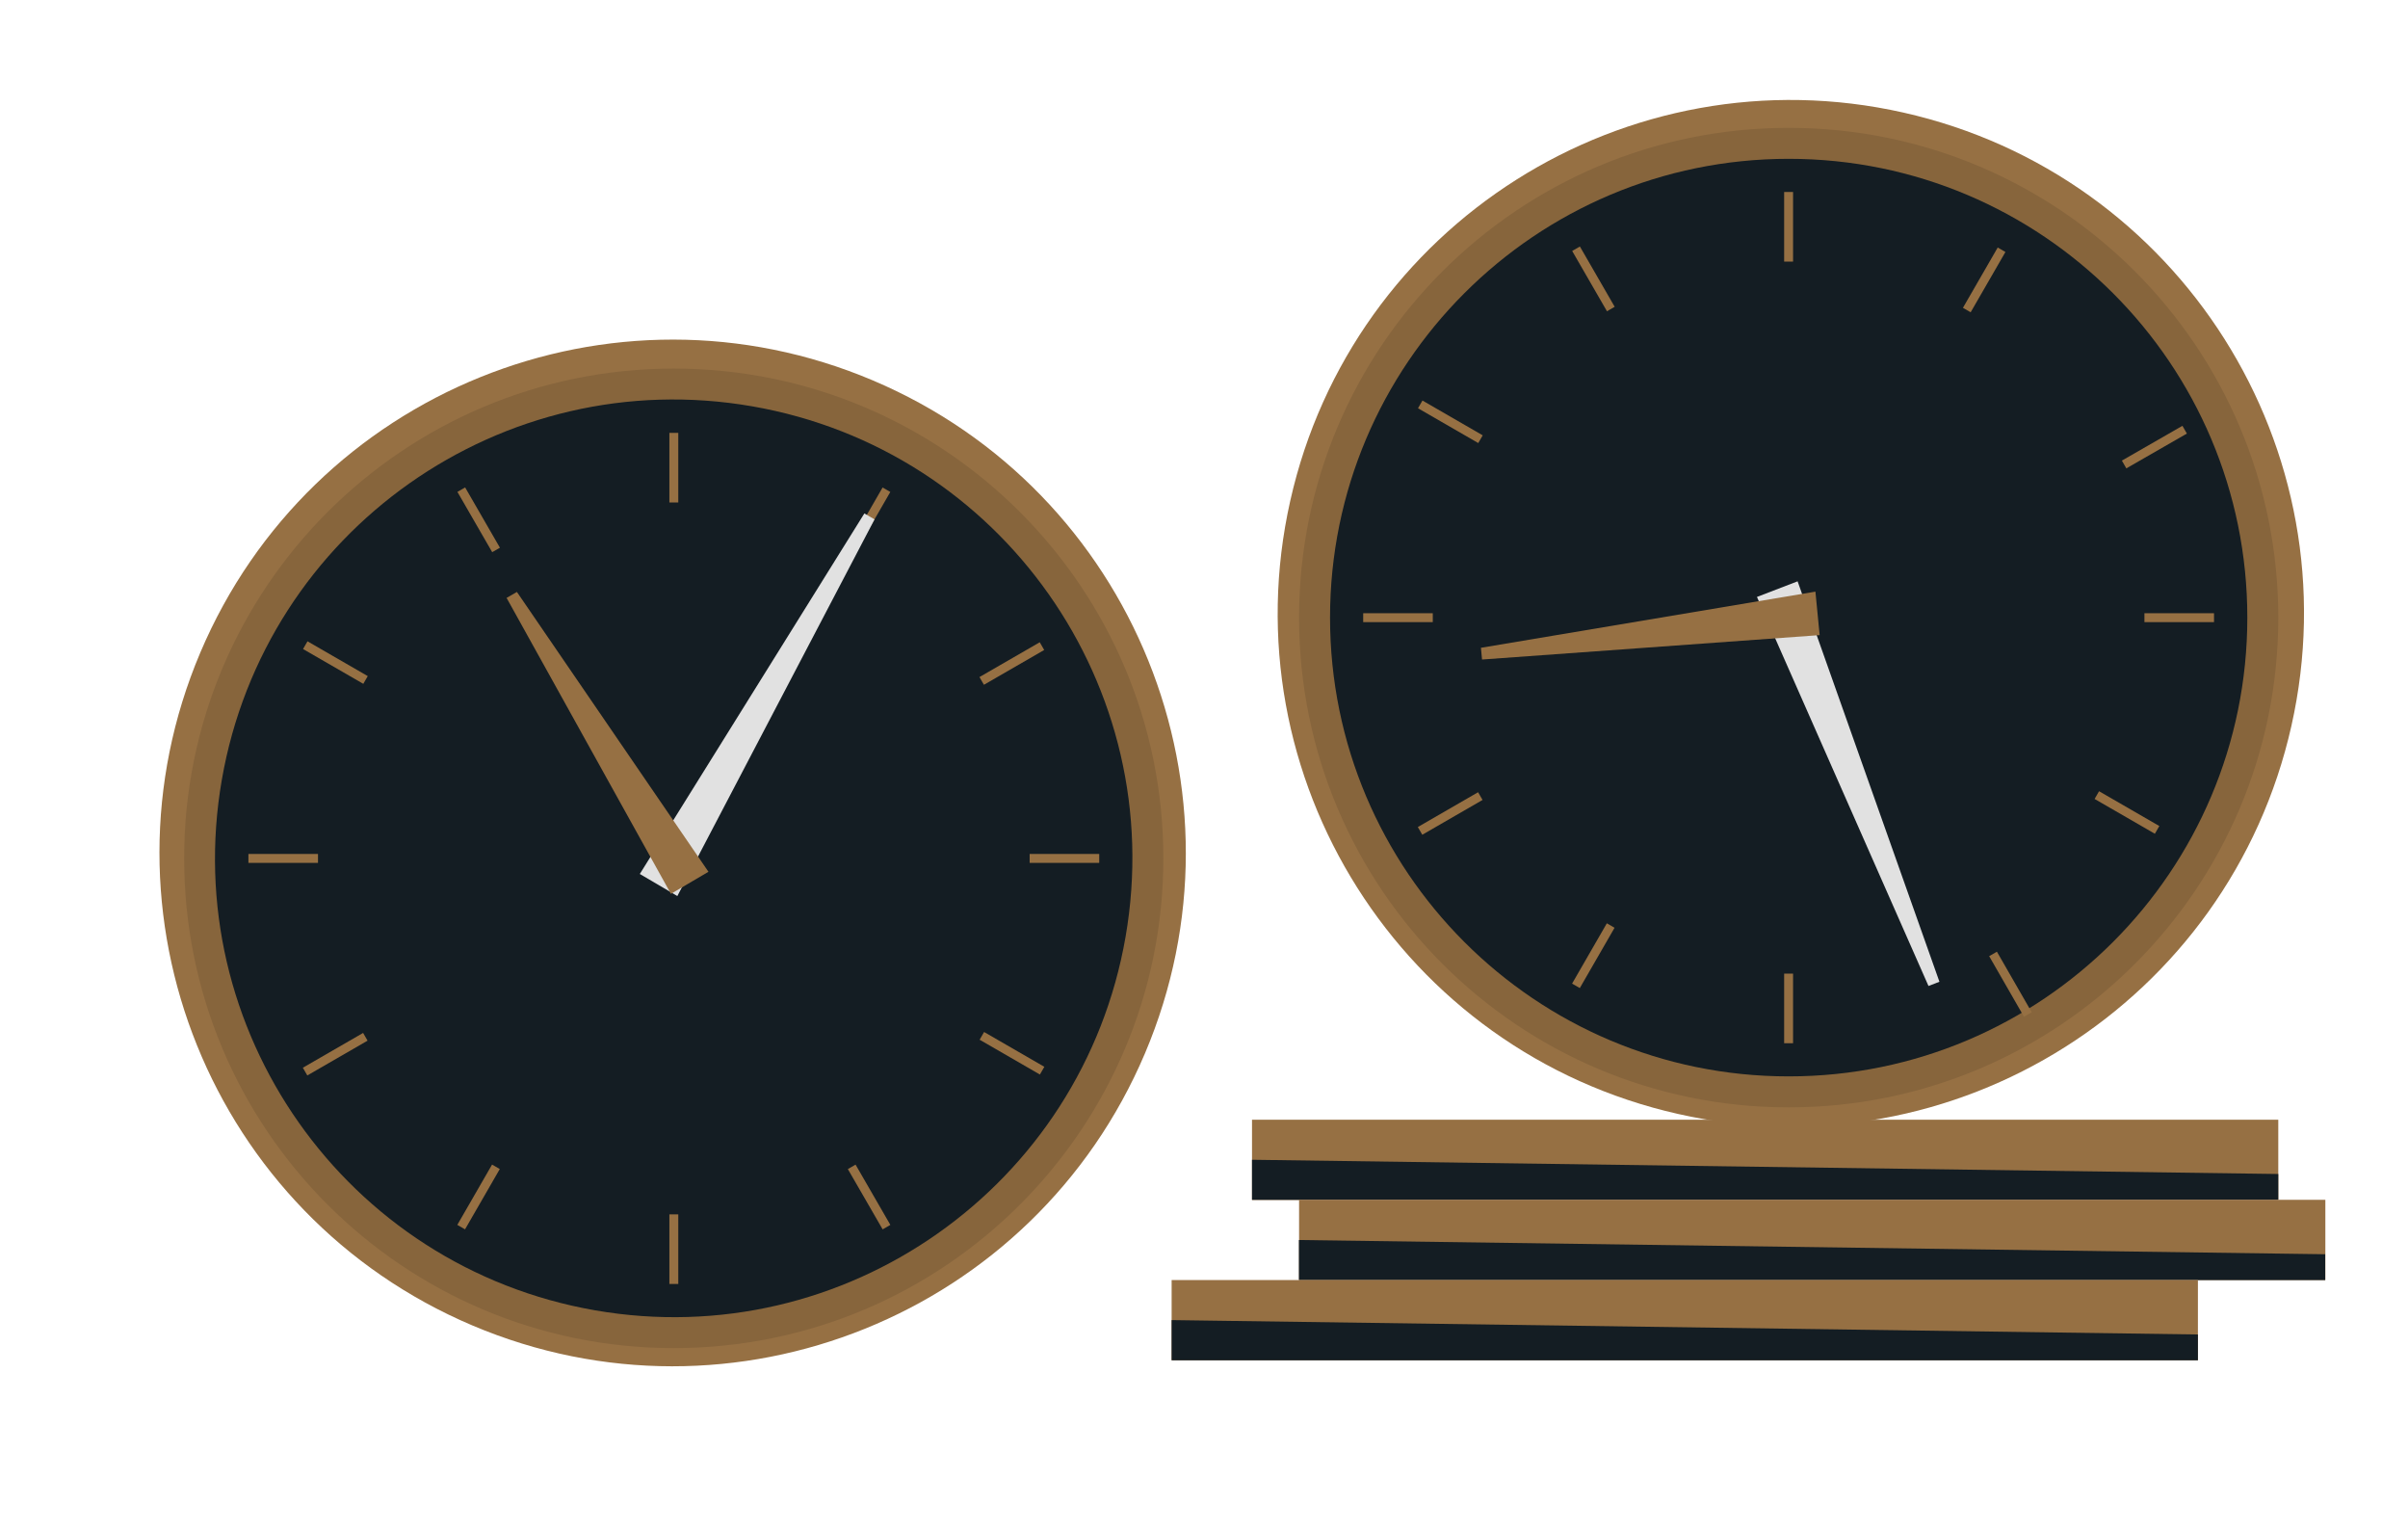 <svg width="321" height="204" viewBox="0 0 321 204" fill="none" xmlns="http://www.w3.org/2000/svg">
<path d="M152.633 140.369C167.38 105.594 151.144 65.448 116.369 50.701C81.594 35.955 41.448 52.191 26.701 86.966C11.955 121.741 28.191 161.886 62.966 176.633C97.741 191.38 137.887 175.144 152.633 140.369Z" fill="#967043"/>
<path opacity="0.1" d="M89.814 179.653C125.86 179.653 155.081 150.432 155.081 114.386C155.081 78.34 125.86 49.119 89.814 49.119C53.769 49.119 24.548 78.34 24.548 114.386C24.548 150.432 53.769 179.653 89.814 179.653Z" fill="black"/>
<path d="M150.045 124.844C155.822 91.575 133.535 59.923 100.266 54.147C66.998 48.37 35.345 70.657 29.569 103.926C23.793 137.194 46.079 168.847 79.348 174.623C112.617 180.399 144.269 158.112 150.045 124.844Z" fill="#141D23"/>
<path d="M90.419 57.686H89.231V66.963H90.419V57.686Z" fill="#967043"/>
<path d="M62.005 64.957L60.976 65.551L65.614 73.584L66.643 72.99L62.005 64.957Z" fill="#967043"/>
<path d="M40.991 85.463L40.397 86.492L48.43 91.13L49.024 90.101L40.991 85.463Z" fill="#967043"/>
<path d="M42.391 113.802H33.115V114.99H42.391V113.802Z" fill="#967043"/>
<path d="M48.405 137.653L40.372 142.291L40.966 143.32L48.999 138.682L48.405 137.653Z" fill="#967043"/>
<path d="M65.595 155.197L60.963 163.234L61.992 163.827L66.625 155.791L65.595 155.197Z" fill="#967043"/>
<path d="M90.419 161.83H89.231V171.106H90.419V161.83Z" fill="#967043"/>
<path d="M114.052 155.202L113.023 155.797L117.661 163.83L118.69 163.236L114.052 155.202Z" fill="#967043"/>
<path d="M131.185 137.528L130.591 138.557L138.624 143.196L139.219 142.167L131.185 137.528Z" fill="#967043"/>
<path d="M146.534 113.802H137.258V114.99H146.534V113.802Z" fill="#967043"/>
<path d="M138.603 85.591L130.569 90.228L131.163 91.257L139.197 86.62L138.603 85.591Z" fill="#967043"/>
<path d="M117.655 64.966L113.021 73.002L114.05 73.596L118.684 65.56L117.655 64.966Z" fill="#967043"/>
<path d="M116.58 69.214L90.294 119.41L85.291 116.47L115.225 68.422L116.58 69.214Z" fill="#E1E1E1"/>
<path d="M68.907 78.886L94.442 116.178L89.439 119.118L67.531 79.678L68.907 78.886Z" fill="#967043"/>
<path d="M91.795 114.386C91.816 114.802 91.711 115.215 91.495 115.571C91.279 115.927 90.961 116.21 90.583 116.384C90.204 116.558 89.782 116.615 89.371 116.546C88.96 116.478 88.579 116.288 88.277 116.001C87.975 115.714 87.766 115.343 87.677 114.937C87.587 114.53 87.622 114.105 87.776 113.718C87.931 113.331 88.197 112.999 88.542 112.765C88.887 112.531 89.293 112.406 89.71 112.405C89.979 112.391 90.248 112.432 90.5 112.525C90.752 112.618 90.983 112.762 91.178 112.947C91.373 113.133 91.529 113.356 91.635 113.603C91.741 113.85 91.795 114.117 91.795 114.386Z" fill="#967043"/>
<path d="M305.458 96.731C313.742 59.877 290.583 23.286 253.73 15.001C216.878 6.716 180.286 29.875 172.001 66.728C163.716 103.581 186.875 140.173 223.728 148.458C260.581 156.742 297.173 133.583 305.458 96.731Z" fill="#967043"/>
<path opacity="0.1" d="M238.442 147.572C274.488 147.572 303.709 118.351 303.709 82.305C303.709 46.259 274.488 17.038 238.442 17.038C202.396 17.038 173.175 46.259 173.175 82.305C173.175 118.351 202.396 147.572 238.442 147.572Z" fill="black"/>
<path d="M238.442 143.444C272.208 143.444 299.581 116.071 299.581 82.305C299.581 48.538 272.208 21.165 238.442 21.165C204.675 21.165 177.302 48.538 177.302 82.305C177.302 116.071 204.675 143.444 238.442 143.444Z" fill="#141D23"/>
<path d="M239.025 25.585H237.837V34.861H239.025V25.585Z" fill="#967043"/>
<path d="M210.609 32.851L209.58 33.445L214.218 41.479L215.247 40.885L210.609 32.851Z" fill="#967043"/>
<path d="M189.622 53.377L189.028 54.406L197.061 59.044L197.655 58.015L189.622 53.377Z" fill="#967043"/>
<path d="M190.998 81.721H181.721V82.909H190.998V81.721Z" fill="#967043"/>
<path d="M197.038 105.575L189.005 110.214L189.599 111.243L197.632 106.604L197.038 105.575Z" fill="#967043"/>
<path d="M214.201 123.044L209.568 131.081L210.598 131.674L215.23 123.638L214.201 123.044Z" fill="#967043"/>
<path d="M239.025 129.749H237.837V139.025H239.025V129.749Z" fill="#967043"/>
<path d="M266.2 126.828L265.167 127.422L269.805 135.492L270.838 134.898L266.2 126.828Z" fill="#967043"/>
<path d="M279.816 105.442L279.222 106.471L287.256 111.109L287.85 110.08L279.816 105.442Z" fill="#967043"/>
<path d="M295.141 81.721H285.865V82.909H295.141V81.721Z" fill="#967043"/>
<path d="M290.93 56.745L282.859 61.383L283.453 62.417L291.524 57.779L290.93 56.745Z" fill="#967043"/>
<path d="M266.306 32.986L261.67 41.021L262.7 41.615L267.335 33.58L266.306 32.986Z" fill="#967043"/>
<path d="M257.078 131.396L234.21 79.553L239.63 77.469L258.537 130.833L257.078 131.396Z" fill="#E1E1E1"/>
<path d="M197.418 86.328L242.006 78.844L242.569 84.639L197.564 87.891L197.418 86.328Z" fill="#967043"/>
<path d="M240.422 82.305C240.422 82.565 240.371 82.822 240.271 83.063C240.172 83.303 240.026 83.521 239.842 83.705C239.658 83.889 239.44 84.035 239.2 84.134C238.959 84.234 238.702 84.285 238.442 84.285C238.182 84.285 237.924 84.234 237.684 84.134C237.444 84.035 237.225 83.889 237.041 83.705C236.858 83.521 236.712 83.303 236.612 83.063C236.513 82.822 236.461 82.565 236.461 82.305C236.461 82.045 236.513 81.787 236.612 81.547C236.712 81.307 236.858 81.088 237.041 80.904C237.225 80.721 237.444 80.575 237.684 80.475C237.924 80.376 238.182 80.325 238.442 80.325C238.702 80.325 238.959 80.376 239.2 80.475C239.44 80.575 239.658 80.721 239.842 80.904C240.026 81.088 240.172 81.307 240.271 81.547C240.371 81.787 240.422 82.045 240.422 82.305Z" fill="#967043"/>
<path d="M303.708 149.219H166.9V159.912H303.708V149.219Z" fill="#967043"/>
<path d="M303.708 159.891H166.9V154.555L303.708 156.452V159.891Z" fill="#141D23"/>
<path d="M309.983 159.891H173.175V170.585H309.983V159.891Z" fill="#967043"/>
<path d="M309.962 170.585H173.154V165.249L309.962 167.145V170.585Z" fill="#141D23"/>
<path d="M292.994 170.585H156.186V181.279H292.994V170.585Z" fill="#967043"/>
<path d="M292.994 181.279H156.186V175.921L292.994 177.839V181.279Z" fill="#141D23"/>
</svg>
